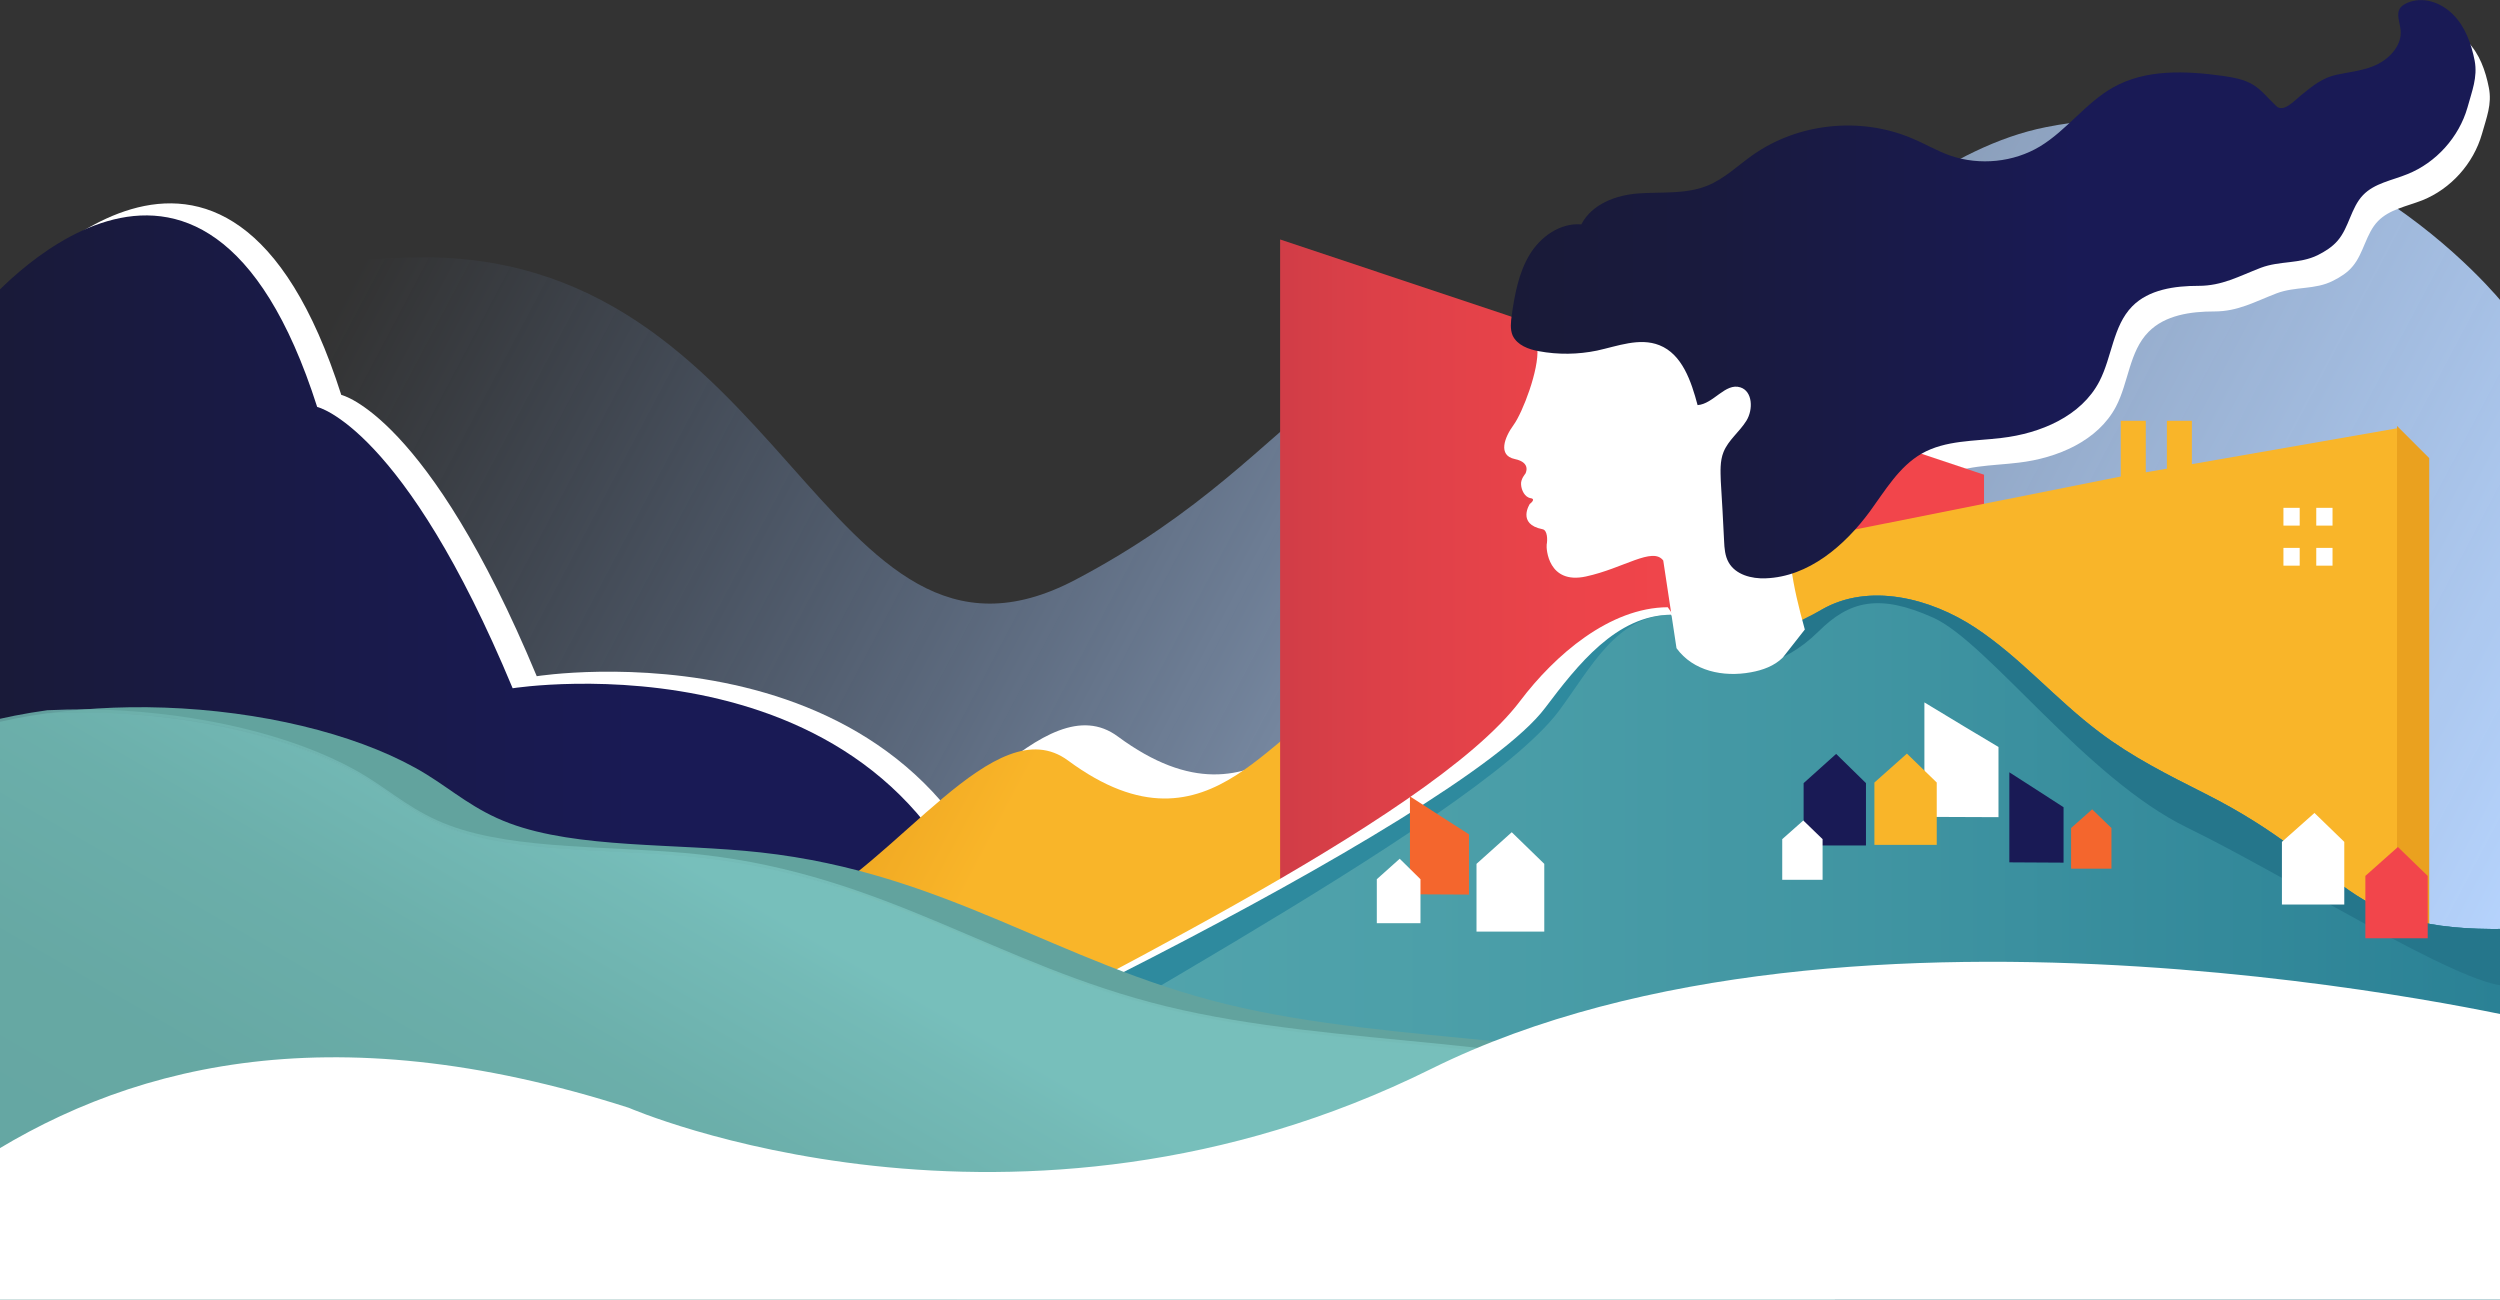 
<svg class="section--home--about--image" viewBox="10 0 830 431.5">

<rect x="10" y="0" width="830" height="431.5" fill="#333333" stroke="none"/>

<style>
#hair {
	animation: hair 3s infinite alternate ease-in-out;
}
</style>


<linearGradient id="WO_SVGID_1_" gradientUnits="userSpaceOnUse" x1="702.335" y1="69.963" x2="38.767" y2="420.889" gradientTransform="matrix(-1 0 0 1 828.957 0)">
	<stop offset="1.470353e-02" style="stop-color:#81B0F9;stop-opacity:0"/>
	<stop offset="0.531" style="stop-color:#B6D4FE;stop-opacity:0.6"/>
	<stop offset="1" style="stop-color:#B6D4FE"/>
</linearGradient>
<g data-rellax-speed="-.5">
<path fill="url(#WO_SVGID_1_)" d="M39,380.5l-9.9-278.6c22.2-9.7,80-15.2,116.9-16.4c125.2-4,137.1,151.1,221,107s85-98,158-67
	c47.7,20.3,100-70.6,164.3-83.3c91.2-18,152,58.9,152,58.9v287.6l-799.1-1.7L39,380.5z"/>
</g>
<path fill="#FFFFFF" d="M12.3,315.7l0.3-217.9c0,0,72.4-86.7,110.7,33.3c0,0,28.7,6.4,64.9,93.4c0,0,130.7-20.7,159.7,91.6"/>
<linearGradient id="WO_SVGID_2_" gradientUnits="userSpaceOnUse" x1="4.35" y1="195.784" x2="340" y2="195.784">
	<stop  offset="6.610577e-04" style="stop-color:#191A38"/>
	<stop  offset="0.358" style="stop-color:#191A4A"/>
	<stop  offset="0.674" style="stop-color:#191A55"/>
</linearGradient>
<path fill="url(#WO_SVGID_2_)" d="M4.3,319.7l0.3-217.9c0,0,72.4-86.7,110.7,33.3c0,0,28.7,6.4,64.9,93.4c0,0,130.7-20.7,159.7,91.6"/>
<path fill="#FFFFFF" d="M291.4,294.5c33.1-15.7,65.5-67.9,89.7-50c48.7,36,68.7-16.1,94-20.6c35.9-6.4,59.9,20.9,59.9,20.9v102.3
	l-314.7-0.6l-1.3-2.3"/>
<linearGradient id="WO_SVGID_3_" gradientUnits="userSpaceOnUse" x1="550.087" y1="258.111" x2="331.5" y2="373.711" gradientTransform="matrix(-1 0 0 1 828.957 0)">
	<stop  offset="0" style="stop-color:#EAA11F"/>
	<stop  offset="0.258" style="stop-color:#F9B529"/>
</linearGradient>
<path fill="url(#WO_SVGID_3_)" d="M274.9,302.5c33.1-15.7,65.5-67.9,89.7-50c48.7,36,68.7-16.1,94-20.6c35.9-6.4,59.9,20.9,59.9,20.9
	v102.3l-314.7-0.6l-1.3-2.3"/>
<polygon fill="#EAA11F" points="805.8,141.4 816.5,152.1 816.5,311 803,311 "/>
<path fill="#FFFFFF" d="M778.7,40.4c-2.5,2.1-5.9,6-8.3,3.7c-2.6-2.4-4.8-5.3-7.8-7.2c-2.9-1.7-6.4-2.3-9.7-2.8
	c-12.2-1.7-25.4-2.3-36.2,3.7c-9.1,5-15.3,14.1-24.2,19.4c-8.7,5.3-19.8,6.4-29.5,3.1c-4.4-1.5-8.5-3.9-12.8-5.8
	c-16.8-7.2-37.4-5-52.3,5.5c-5,3.5-9.5,7.9-15.2,10.2c-7,2.8-14.8,2-22.4,2.5s-15.6,3.5-19.1,10.2c-6.9-0.6-13.5,4.1-17.1,10
	c-3.6,5.9-4.8,13-5.8,19.9c-0.3,2.3-0.6,4.7,0.3,6.8c1.4,3.2,5.2,4.5,8.7,5.2c6.3,1.2,12.9,1.1,19.2-0.2c6.8-1.4,14-4.3,20.5-1.8
	c7.6,3,10.6,11.9,12.7,19.8c5.2-0.4,9.1-7.5,14.1-5.8c4.1,1.3,4.2,7.3,2,11c-2.2,3.7-6,6.4-7.5,10.4c-1.2,3-1,6.3-0.8,9.6
	c0.4,6.6,0.7,13.2,1.1,19.8c0.1,2.4,0.3,4.9,1.5,7.1c2.3,4.1,7.6,5.4,12.3,5.2c14.1-0.5,26-10.7,34.4-22.1c5.1-6.9,9.6-14.8,17.1-19
	c7.8-4.4,17.4-4.1,26.3-5.2c12.8-1.5,26.3-7.2,32.3-18.6c4.2-8,4.4-18.3,10.8-24.8c5.5-5.6,14-6.8,21.9-6.8c7.8,0,13.3-3.2,20.6-6
	c6.3-2.4,12.8-1.1,18.8-4.2c2.4-1.2,4.8-2.7,6.5-4.8c3.7-4.4,4.4-10.9,8.4-15c3.8-3.9,9.6-4.9,14.7-6.9c9.5-3.8,17-12.2,19.8-22
	c1.5-5.4,3.4-9.9,2.3-15.4c-1.1-5.6-3.1-11.3-7.1-15.3s-10.4-6.1-15.7-3.8c-0.8,0.4-1.7,0.9-2.2,1.6c-1.4,2.1-0.1,4.8,0.1,7.3
	c0.5,4.7-3.2,9-7.4,11.1s-9.1,2.6-13.7,3.6C785.7,34.6,782.4,37.4,778.7,40.4z"/>
<linearGradient id="WO_SVGID_4_" gradientUnits="userSpaceOnUse" x1="435" y1="188.004" x2="668.696" y2="188.004">
	<stop  offset="6.610577e-04" style="stop-color:#D13D47"/>
	<stop  offset="0.148" style="stop-color:#DD4048"/>
	<stop  offset="0.416" style="stop-color:#EC444A"/>
	<stop  offset="0.627" style="stop-color:#F2454B"/>
</linearGradient>
<polygon fill="url(#WO_SVGID_4_)" points="668.7,280.9 668.7,157.6 562.6,122.1 435,79.5 435,296.5 "/>
<linearGradient id="WO_SVGID_5_" gradientUnits="userSpaceOnUse" x1="496.832" y1="222.881" x2="805.816" y2="222.881">
	<stop  offset="0" style="stop-color:#EAA11F"/>
	<stop  offset="0.258" style="stop-color:#F9B529"/>
</linearGradient>
<polygon fill="url(#WO_SVGID_5_)" points="737.7,154.1 737.7,139.7 729.4,139.7 729.4,155.6 722.4,156.8 722.4,139.7 714.1,139.7
	714.1,158.2 604.8,180 505.6,258.5 496.8,284.2 805.8,306 805.8,142.2 "/>
<rect x="768.1" y="168.6" fill="#FFFFFF" width="5.4" height="5.9"/>
<rect x="779" y="168.6" fill="#FFFFFF" width="5.4" height="5.9"/>
<rect x="768.1" y="181.9" fill="#FFFFFF" width="5.4" height="5.9"/>
<rect x="779" y="181.9" fill="#FFFFFF" width="5.4" height="5.9"/>
<path fill="#FFFFFF" d="M595.9,212.1c-12.5,6.2-24.7,1.1-32.2-10.5c-19.3,0.1-37.5,15.9-49,31.1c-30.2,40.1-154.7,98.3-204,126.7
	l59.3,67l141.1-57.4"/>
<path fill="#2E8A9E" d="M842.4,308.4c-55.5,1-50.9-20-100.3-44.9c-12.1-6.1-24.3-12.2-35.1-20.4c-14.4-10.8-26.2-24.8-41.2-34.7
	c-15-9.9-35.4-15-51-6c-5.3,3.1-9.7,7.6-15.2,10.4c-11.7,5.9-27.8,2.3-34.8-8.7c-18.1,0.1-31,16.6-41.8,30.9
	c-28.3,37.7-229.1,134.4-273.8,147.8l51.1,67.1l541.4-6.1L842.4,308.4"/>
<linearGradient id="WO_SVGID_6_" gradientUnits="userSpaceOnUse" x1="304.667" y1="323.327" x2="842.425" y2="323.327">
	<stop  offset="0.162" style="stop-color:#77BFBB"/>
	<stop  offset="0.33" style="stop-color:#6DB6B5"/>
	<stop  offset="0.614" style="stop-color:#539FA6"/>
	<stop  offset="0.976" style="stop-color:#28798D"/>
	<stop  offset="1" style="stop-color:#25768B"/>
</linearGradient>
<path opacity="0.48" fill="url(#WO_SVGID_6_)" d="M842.4,308.4c-55.5,1-50.9-20-100.3-44.9c-12.1-6.1-24.3-12.2-35.1-20.4
	c-14.4-10.8-26.2-24.8-41.2-34.7c-15-9.9-35.4-15-51-6c-5.3,3.1-9.7,7.6-15.2,10.4c-11.7,5.9-27.8,2.3-34.8-8.7
	c-18.1,0.1-26.6,17.6-37.3,32c-28.3,37.7-185.1,118-222.7,146.7l31.2,66.1l505.6-5L842.4,308.4"/>
<polygon fill="#FFFFFF" points="673.5,271.3 673.5,248 662.3,241.3 648.9,233.2 648.9,271.2 "/>
<polygon fill="#191A55" points="695.1,286.4 695.1,268 686.9,262.7 677.1,256.4 677.1,286.3 "/>
<polygon fill="#F9B529" points="653,280.5 632.3,280.5 632.3,259.8 643.1,250.2 653,259.8 "/>
<polygon fill="#191A55" points="629.5,280.7 608.8,280.7 608.8,260 619.6,250.3 629.5,260 "/>
<polygon fill="#F4662D" points="497.7,297 497.7,277 488.8,271.3 478.1,264.4 478.1,296.9 "/>
<polygon fill="#FFFFFF" points="522.7,309.3 500.2,309.3 500.2,286.8 511.9,276.3 522.7,286.8 "/>
<polygon fill="#FFFFFF" points="481.6,306.5 467.1,306.5 467.1,291.9 474.7,285.1 481.6,291.9 "/>
<polygon fill="#FFFFFF" points="615.1,292.1 601.7,292.1 601.7,278.6 608.7,272.4 615.1,278.6 "/>
<polygon fill="#F4662D" points="711,288.4 697.6,288.4 697.6,274.9 704.6,268.7 711,274.9 "/>
<path fill="#25768B" d="M842.4,308.4c-55.5,1-50.9-20-100.3-44.9c-12.1-6.1-24.3-12.2-35.1-20.4c-14.4-10.8-26.2-24.8-41.2-34.7
	c-15-9.9-35.4-15-51-6c-5.3,3.1-29.5,14.5-35,17.2c9.4,3.3,21.7,2.1,34-10c10.1-10,19.9-12.7,38.1-4.5c18.1,8.2,50.7,53.4,84.3,69.7
	c33.5,16.3,90.6,52.5,106,52.5"/>
<polygon fill="#F2454B" points="816,311.5 795.3,311.5 795.3,290.8 806.1,281.2 816,290.8 "/>
<polygon fill="#FFFFFF" points="788.3,300.3 767.6,300.3 767.6,279.5 778.4,269.9 788.3,279.5 "/>
<path fill="#FFFFFF" d="M604.5,167.3c-1.6,15.7,0.5,26.5,4.7,41.7l-7.3,9.3c-2.8,2.8-6.7,4.2-10.6,4.9c-9.2,1.7-19.2-0.4-24.7-8
	l-4.4-29.1c-3.5-4.7-13.2,2.6-25.7,5.3s-13.2-9.2-13-10.6c0.3-1.5,0.3-4.8-1.4-5.1c-8.6-1.7-4.2-8.4-4.2-8.4s2.2-1.6,0.3-1.9
	c-2-0.3-3.1-2.7-3.2-4.5c-0.2-1.8,1.4-3.6,1.4-3.6s2.2-3.7-3.5-4.9s-3.4-7.2-0.4-11.3c3-4.1,8.5-18.4,7.9-25.4
	c-0.6-7,1.3-14.8,1.3-14.8c2.5-5.6,7.7-9.8,13.4-11.9c18.4-6.8,38.9,1.9,55.1,13.1c6.6,4.6,13.1,9.9,16,17.4c2,5.1,2.1,10.7,2,16.2
	C608,146,605.5,157.1,604.5,167.3z"/>
<linearGradient id="WO_SVGID_7_" gradientUnits="userSpaceOnUse" x1="470.929" y1="300.501" x2="470.929" y2="300.501">
	<stop  offset="6.610577e-04" style="stop-color:#191A38"/>
	<stop  offset="0.358" style="stop-color:#191A4A"/>
	<stop  offset="0.674" style="stop-color:#191A55"/>
</linearGradient>
<path fill="url(#WO_SVGID_7_)" d="M470.9,300.5"/>
<g data-rellax-speed=".5">

	<path fill="#62A39E" d="M132.5,258.9c9,5.5,16,11.9,27.5,16.2c22.7,8.5,55.2,6.6,83.4,9.7c61.6,6.8,98.5,36.7,154.7,50.4
		c28.2,6.9,60.1,9.3,91.1,12.5c31,3.1,62.7,7.3,87.3,16.7c9.5,3.6,15,10.2,17.8,17.7H614c-2.5-8.2-8.1-15.5-18.4-19.5
		c-24.6-9.4-56.3-13.6-87.3-16.7c-31-3.1-62.9-5.6-91.1-12.5c-56.2-13.7-93.1-43.6-154.7-50.4c-28.2-3.1-60.7-1.2-83.4-9.7
		c-11.5-4.3-18.6-10.7-27.5-16.2c-19.5-12-49.4-20-81.2-21.9c-15.5-0.9-30.2-0.3-44.2,1.6c4.1-0.2,8.2-0.2,12.4-0.2
		c4.2,0,8.4,0.2,12.6,0.4C83.1,238.8,113,246.9,132.5,258.9z"/>
	<path fill="#77BFBB" d="M131.6,258.9c9,5.5,16,11.9,27.5,16.2c22.7,8.5,55.2,6.6,83.4,9.7c61.6,6.8,98.5,36.7,154.7,50.4
		c28.2,6.9,60.1,9.3,91.1,12.5c31,3.1,62.7,7.3,87.3,16.7c9.5,3.6,15,10.2,17.8,17.7h1c-2.7-7.5-8.3-14-17.8-17.7
		c-24.6-9.4-56.3-13.6-87.3-16.7c-31-3.1-62.9-5.6-91.1-12.5c-56.2-13.7-93.1-43.6-154.7-50.4c-28.2-3.1-60.7-1.2-83.4-9.7
		c-11.5-4.3-18.6-10.7-27.5-16.2c-19.5-12-49.4-20-81.2-21.9c-4.3-0.3-8.5-0.4-12.6-0.4c3.8,0,7.7,0.2,11.7,0.4
		C82.2,238.8,112.1,246.9,131.6,258.9z"/>
	<path fill="#77BFBB" d="M575.6,364.3c-24.6-9.4-56.3-13.6-87.3-16.7c-31-3.1-62.9-5.6-91.1-12.5c-56.2-13.7-93.1-43.6-154.7-50.4
		c-28.2-3.1-60.7-1.2-83.4-9.7c-11.5-4.3-18.6-10.7-27.5-16.2c-19.5-12-49.4-20-81.2-21.9c-4-0.2-7.8-0.4-11.7-0.4
		c-4.4,0-8.7,0.1-13,0.3c-7.3,1-14.4,2.4-21.3,4.2v190.5h614.8C619.1,387.5,585,367.9,575.6,364.3z"/>
	<linearGradient id="WO_SVGID_8_" gradientUnits="userSpaceOnUse" x1="15093.609" y1="241.492" x2="15311.551" y2="618.978" gradientTransform="matrix(-1 0 0 1 15459.476 0)">
		<stop  offset="0.236" style="stop-color:#77BFBB"/>
		<stop  offset="0.268" style="stop-color:#74BAB6"/>
		<stop  offset="0.396" style="stop-color:#6AADA8"/>
		<stop  offset="0.555" style="stop-color:#64A5A0"/>
		<stop  offset="0.84" style="stop-color:#62A39E"/>
	</linearGradient>
	<path opacity="0.89" fill="url(#WO_SVGID_8_)" d="M575.6,363.3c-24.6-9.4-56.3-13.6-87.3-16.7c-31-3.1-62.9-5.6-91.1-12.5
		c-56.2-13.7-93.1-43.6-154.7-50.4c-28.2-3.1-60.7-1.2-83.4-9.7c-11.5-4.3-18.6-10.7-27.5-16.2c-19.5-12-49.4-20-81.2-21.9
		c-4-0.2-7.8-0.4-11.7-0.4c-4.4,0-8.7,0.1-13,0.3c-7.3,1-14.4,2.4-21.3,4.2v190.5h614.8C619.1,384.5,585,366.9,575.6,363.3z"/>
</g>
<g data-rellax-speed="1" id="foreground-clouds">
	<path fill="#FFFFFF" d="M218.8,367.8C118.2,335.5,49.9,354.1,0,387.5l0.7,194h849.1c0,0-3-134.4,0.2-242.7c0,0-225.1-53.1-364.7,16
		C346.9,423.5,218.8,367.8,218.8,367.8z"/>
</g>
<linearGradient id="WO_SVGID_9_" gradientUnits="userSpaceOnUse" x1="511.763" y1="96.032" x2="832.304" y2="96.032">
	<stop  offset="6.610577e-04" style="stop-color:#191A38"/>
	<stop  offset="0.215" style="stop-color:#191A3E"/>
	<stop  offset="0.498" style="stop-color:#191A4F"/>
	<stop  offset="0.583" style="stop-color:#191A55"/>
</linearGradient>
<path id="hair" fill="url(#WO_SVGID_9_)" d="M774.1,31.5c-2.6,2.1-6,6-8.4,3.7c-2.6-2.4-4.8-5.4-7.9-7.2c-2.9-1.7-6.4-2.3-9.8-2.8
	c-12.3-1.7-25.6-2.3-36.4,3.8c-9.1,5.1-15.4,14.2-24.3,19.6c-8.8,5.3-20,6.4-29.7,3.1c-4.4-1.5-8.5-4-12.9-5.8
	c-17-7.2-37.6-5.1-52.7,5.5c-5,3.5-9.5,8-15.3,10.3c-7,2.8-14.9,2-22.5,2.5c-7.6,0.5-15.7,3.5-19.2,10.3c-7-0.6-13.6,4.1-17.2,10.1
	c-3.6,6-4.9,13.1-5.9,20c-0.3,2.3-0.6,4.7,0.3,6.8c1.5,3.2,5.3,4.6,8.7,5.2c6.4,1.2,13,1.1,19.3-0.2c6.9-1.5,14.1-4.4,20.7-1.8
	c7.6,3,10.6,12,12.7,19.9c5.3-0.4,9.2-7.5,14.2-5.9c4.1,1.3,4.3,7.4,2,11.1c-2.3,3.7-6,6.4-7.6,10.4c-1.2,3-1,6.4-0.9,9.6
	c0.4,6.6,0.8,13.3,1.1,19.9c0.1,2.4,0.3,5,1.5,7.1c2.3,4.1,7.6,5.5,12.3,5.3c14.2-0.5,26.2-10.8,34.6-22.2c5.1-7,9.7-14.9,17.2-19.2
	c7.9-4.5,17.5-4.1,26.5-5.2c12.9-1.5,26.5-7.2,32.5-18.8c4.2-8.1,4.5-18.4,10.9-24.9c5.5-5.6,14.1-6.8,22-6.8s13.4-3.2,20.7-6
	c6.4-2.4,12.8-1.2,18.9-4.2c2.4-1.2,4.8-2.7,6.6-4.8c3.8-4.4,4.4-10.9,8.4-15.1c3.8-4,9.7-4.9,14.8-7c9.5-3.8,17.1-12.3,19.9-22.1
	c1.5-5.5,3.4-10,2.4-15.5c-1.1-5.6-3.1-11.3-7.2-15.4S814.3-1.3,809.1,1c-0.8,0.4-1.7,0.9-2.2,1.6c-1.5,2.1-0.1,4.9,0.1,7.4
	c0.5,4.7-3.2,9-7.4,11.2s-9.1,2.6-13.8,3.6S777.8,28.5,774.1,31.5z"/>
</svg>
